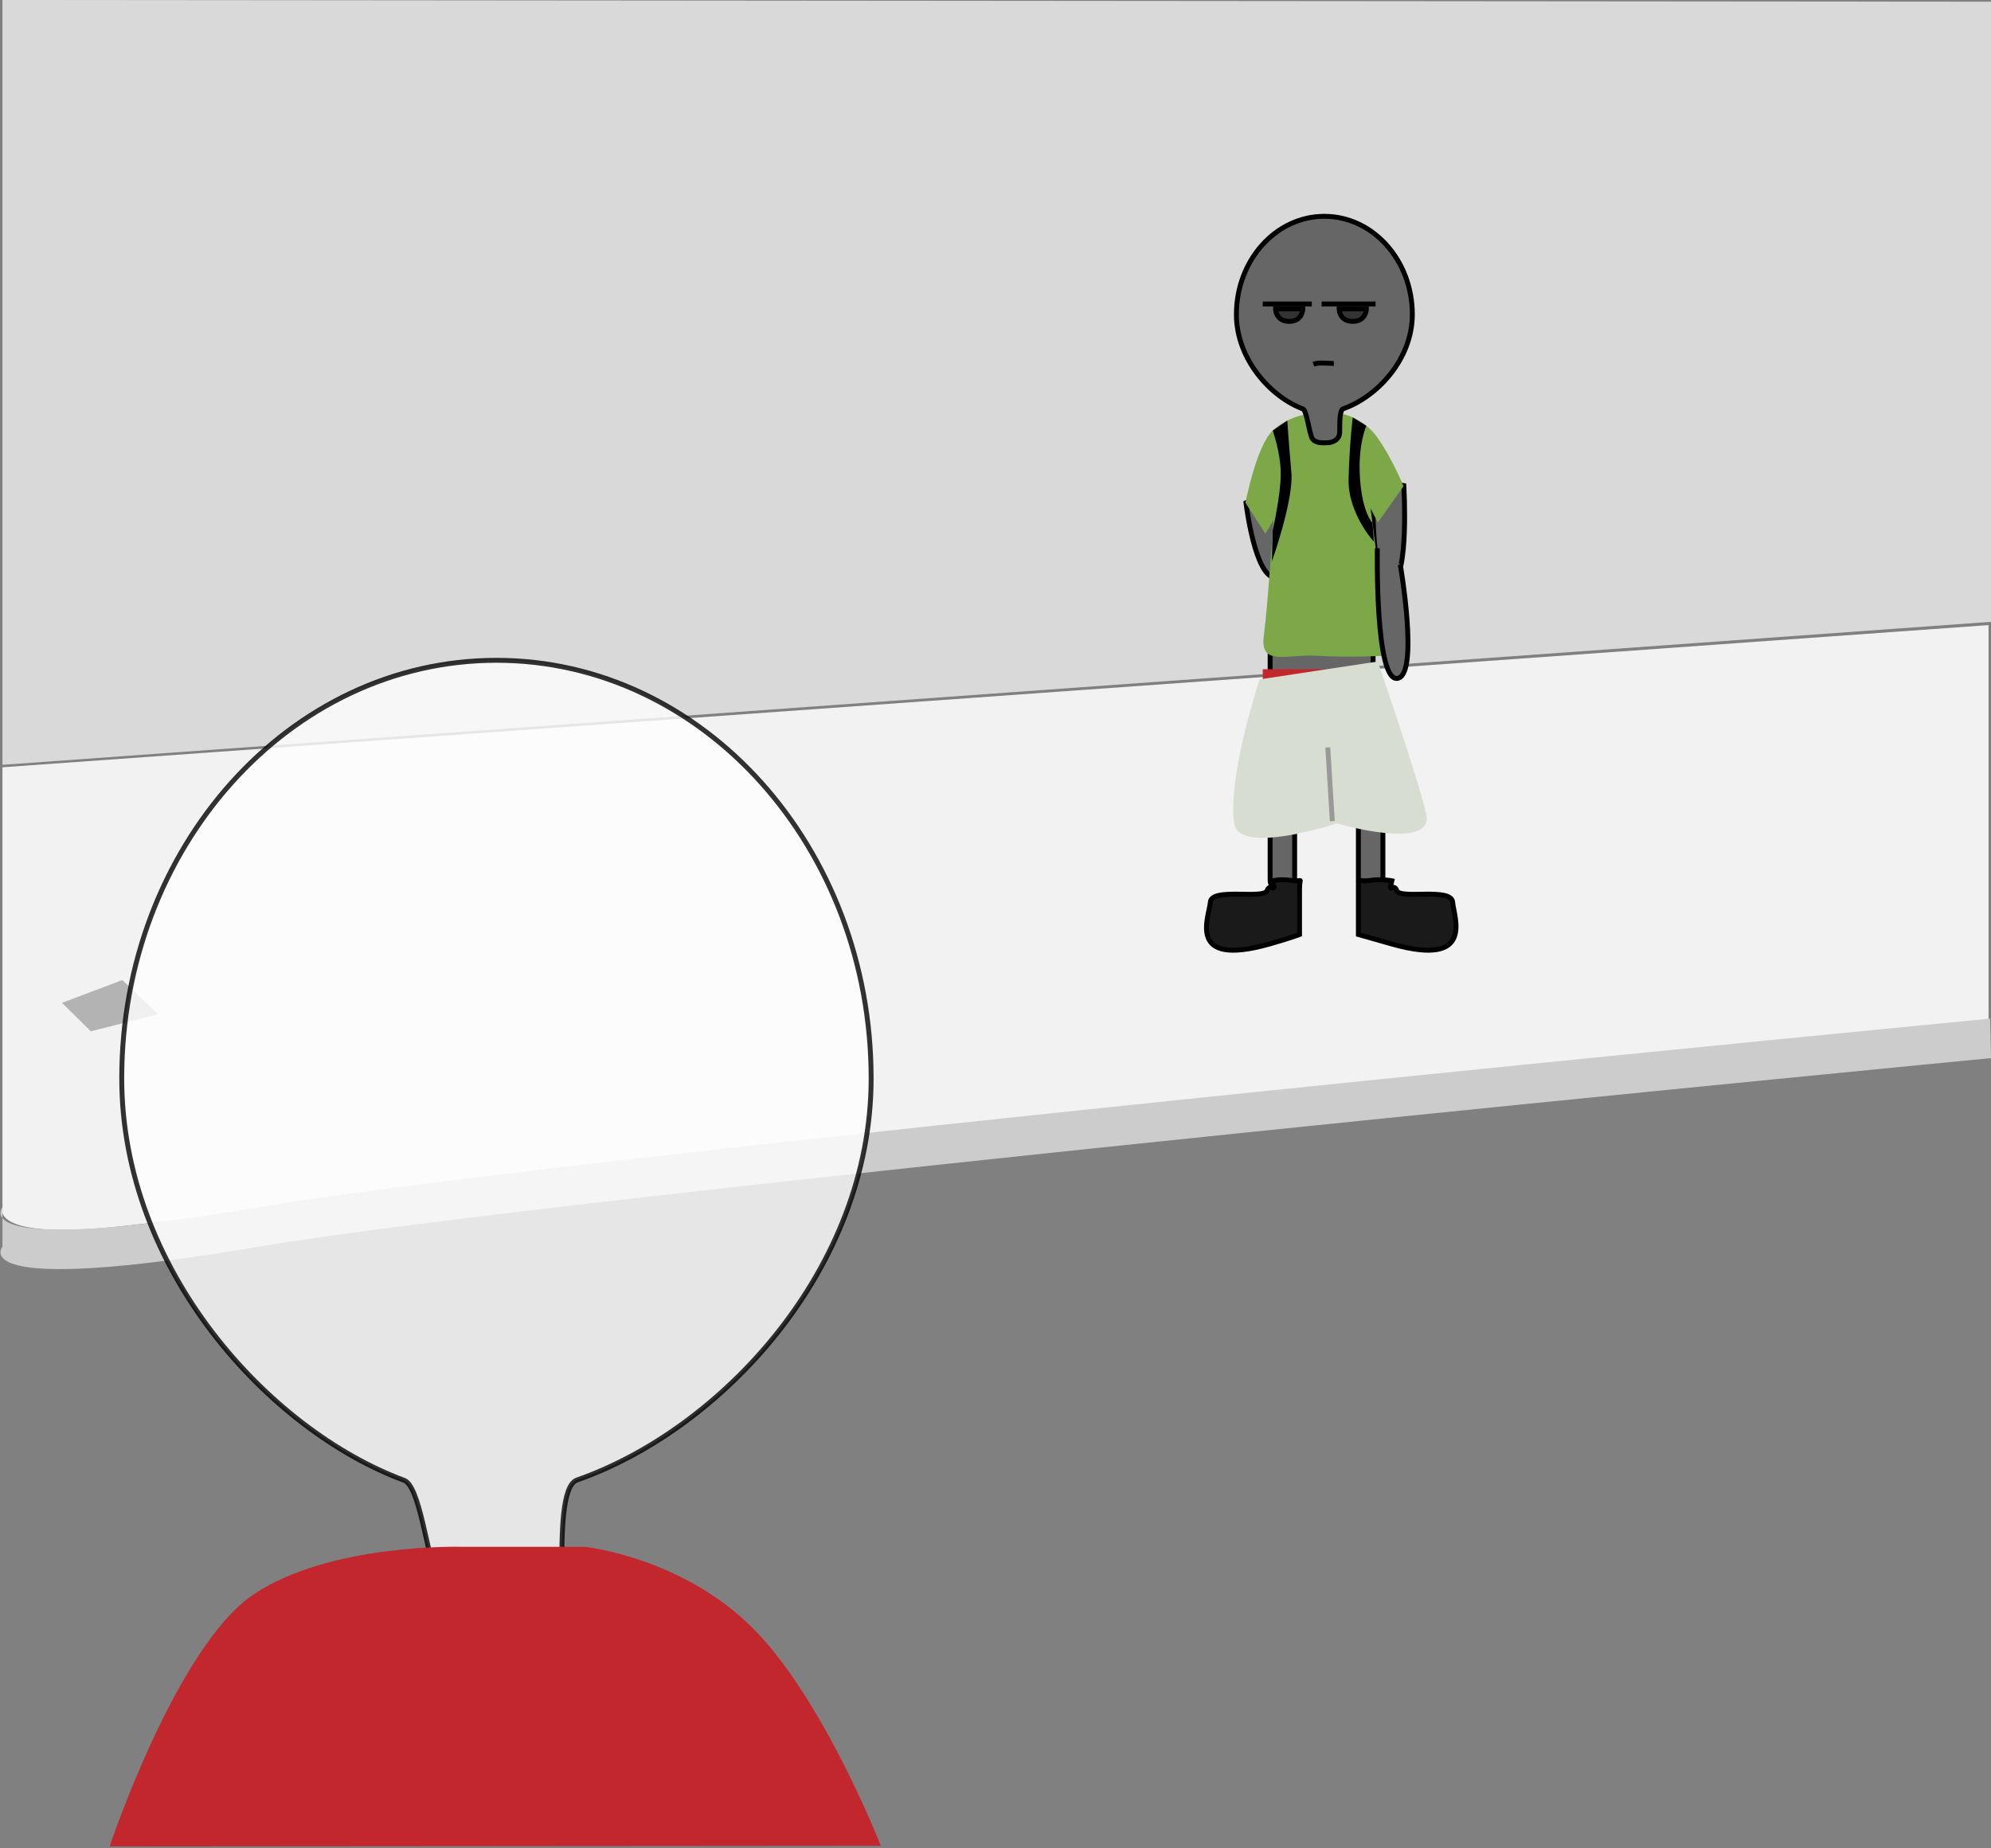 <?xml version="1.0" encoding="utf-8"?>
<!-- Generator: Adobe Illustrator 16.0.0, SVG Export Plug-In . SVG Version: 6.00 Build 0)  -->
<!DOCTYPE svg PUBLIC "-//W3C//DTD SVG 1.0//EN" "http://www.w3.org/TR/2001/REC-SVG-20010904/DTD/svg10.dtd">
<svg version="1.0" id="Layer_1" xmlns="http://www.w3.org/2000/svg" xmlns:xlink="http://www.w3.org/1999/xlink" x="0px" y="0px"
	 width="406px" height="377px" viewBox="0 0 406 377" enable-background="new 0 0 406 377" xml:space="preserve">
<rect x="0" y="0" width="406" height="377" fill="#808080" stroke="none"/>
<polygon fill="#D9D9D9" points="406.054,0.348 406.276,126.807 0.5,156 0.5,0 "/>
<path fill="#F2F2F2" d="M0.5,156.5v89.781c0,0-3.027,7.043,25.752,3.666c39.569-4.646,379.248-41.92,379.248-41.92V127.5"/>
<polygon fill="#B3B3B3" points="32.253,206.865 24.939,199.9 12.635,204.545 18.529,210.35 "/>
<path fill="#CCCCCC" d="M406,215.818c0,0-292.594,28.179-353.276,38.467c-60.682,10.287-52.224,0-52.224,0v-8.053
	c0,0-8.458,10.287,52.224,0c60.683-10.287,353.102-38.467,353.102-38.467L406,215.818z"/>
<path fill="#666666" stroke="#000000" stroke-miterlimit="10" d="M264,179.5c0,1.381-1.119,2.5-2.5,2.5l0,0
	c-1.381,0-2.5-1.119-2.5-2.5v-14c0-1.381,1.119-2.5,2.5-2.5l0,0c1.381,0,2.5,1.119,2.5,2.5V179.5z"/>
<path fill="#666666" stroke="#000000" stroke-miterlimit="10" d="M282,179.5c0,1.381-1.119,2.5-2.5,2.5l0,0
	c-1.381,0-2.5-1.119-2.5-2.5v-14c0-1.381,1.119-2.5,2.5-2.5l0,0c1.381,0,2.5,1.119,2.5,2.5V179.5z"/>
<path fill="#666666" stroke="#000000" stroke-miterlimit="10" d="M260.801,99.355c0,0,4.87,18.309-0.621,18.475
	c-4.285,0.13-6.1-15.281-6.1-15.281L260.801,99.355"/>
<path fill="#666666" stroke="#000000" stroke-miterlimit="10" d="M280.042,97.693c0,0-0.952,23.047,3.711,21.303
	c3.638-1.36,2.511-19.953,2.511-19.953L280.042,97.693"/>
<path fill="#1A1A1A" stroke="#000000" stroke-miterlimit="10" d="M259.547,179.649c0,0,1.414-0.429,3.865-0.061
	s1.588-0.865,1.588,1.585c0,2.451,0,9.435,0,9.435s-1.945,0.76-6.207,1.961c-16.953,4.777-12.23-5.49-11.986-8.553
	c0.245-3.063,10.814-0.513,11.551-2.352C259.092,179.825,260.301,182.712,259.547,179.649z"/>
<path fill="#1A1A1A" stroke="#000000" stroke-miterlimit="10" d="M283.826,179.649c0,0-2.1-0.429-4.551-0.061
	S277,178.723,277,181.173c0,2.451,0,9.435,0,9.435s2.631,0.76,6.896,1.961c16.951,4.777,12.571-5.49,12.326-8.553
	c-0.244-3.063-10.644-0.513-11.379-2.352C284.109,179.825,283.072,182.712,283.826,179.649z"/>
<rect x="259" y="131" fill="#666666" stroke="#000000" stroke-miterlimit="10" width="21" height="18"/>
<rect x="257.5" y="136.5" fill="#C1272D" width="16" height="4"/>
<path fill="#D7DED1" d="M256.866,138.571c0,0-6.569,19.625-5.207,29.378c0.927,6.634,20.946,0,20.946,0l-1.078-17.592l1.078,17.592
	c0,0,20.062,5.863,18.211-2.006c-1.854-7.87-9.879-31.016-9.879-31.016L256.866,138.571"/>
<line fill="none" stroke="#999999" stroke-miterlimit="10" x1="271.682" y1="167.486" x2="270.758" y2="152.45"/>
<path fill="#7CA847" d="M273.209,84.314c0,0,4.609,0.594,7.682,4.952c3.071,4.357,5.308,9.904,5.308,9.904l-5.226,7.416
	l-1.479-2.861c0,0,1.117,8.715,2.232,17.43c1.117,8.715,0.562,12.604,0.562,12.604s-7.263,0.396-13.547,0
	c-6.285-0.396-11.871,2.277-11.033-4.01c0.838-6.289,1.956-23.647,1.956-23.647l-1.62,2.773l-4.069-6.326
	c0,0,2.198-11.55,5.551-14.719c3.352-3.169,7.959-3.516,7.959-3.516s-0.979,4.357,2.793,4.753
	C274.047,89.464,273.209,84.314,273.209,84.314z"/>
<path fill="#666666" stroke="#000000" stroke-miterlimit="10" d="M280.865,111.827c0,0-0.512,27.867,4.257,26.51
	c4.214-1.199,0.418-23.189,0.418-23.189"/>
<path fill="#666666" stroke="#000000" stroke-miterlimit="10" d="M287.999,64.139c0,9.113-7.153,16.803-14.075,19.228
	c-0.736,0.258-0.738,2.53-0.738,4.729c0,1.775-1.74,2.199-2.433,2.199c-0.577,0-2.876,0.336-3.354-1.273
	c-0.698-2.352-1.024-5.366-1.76-5.639c-6.49-2.406-13.517-10.11-13.517-19.243c0-11.058,8.03-20.021,17.938-20.021
	C279.967,44.119,287.999,53.081,287.999,64.139z"/>
<path fill="none" stroke="#000000" stroke-miterlimit="10" d="M267.824,74.284c1.191-0.421,2.865-0.154,4.166-0.154"/>
<path fill="#333333" stroke="#000000" stroke-miterlimit="10" d="M265.662,63h-5.555c0,0,0,2.552,2.776,2.552
	C265.661,65.552,265.662,63,265.662,63z"/>
<path fill="#333333" stroke="#000000" stroke-miterlimit="10" d="M278.625,63h-5.557c0,0,0,2.552,2.776,2.552
	C278.625,65.552,278.625,63,278.625,63z"/>
<line fill="none" stroke="#000000" stroke-miterlimit="10" x1="257.5" y1="62" x2="267.5" y2="62"/>
<line fill="none" stroke="#000000" stroke-miterlimit="10" x1="269.5" y1="62" x2="280.5" y2="62"/>
<path opacity="0.8" fill="#FFFFFF" stroke="#000000" stroke-miterlimit="10" enable-background="new    " d="M177.64,219.965
	c0,38.814-30.469,71.574-59.946,81.896c-3.145,1.102-3.152,10.777-3.152,20.145c0,7.561-7.414,9.366-10.361,9.366
	c-2.455,0-12.249,1.433-14.286-5.423c-2.981-10.021-4.366-22.857-7.502-24.021c-27.64-10.246-57.568-43.062-57.568-81.964
	c0-47.1,34.21-85.282,76.408-85.282C143.432,134.683,177.64,172.865,177.64,219.965z"/>
<path fill="#C1272D" d="M119.302,315.5c0,0,19.72,2.104,34.179,16.562s26.13,44.423,26.13,44.423l-157.252,0.12
	c0,0,13.633-40.918,29.408-51.436c15.774-10.517,42.56-9.671,42.56-9.671L119.302,315.5L119.302,315.5z"/>
<path d="M278.625,86.845c0,0-1.792,3.874-1.292,10.848s2.538,8.969,2.538,8.969l0.296,3.838c0,0-5.334-5.781-5.167-12.807
	s0.848-12.559,0.848-12.559L278.625,86.845z"/>
<path d="M259.525,87.83c0,0,1.642,4.503,1.642,8.837s-1.642,11.522-1.642,11.522l-0.159,6.311c0,0,4.467-12.5,3.967-18.167
	S262.5,85.787,262.5,85.787L259.525,87.83z"/>
</svg>
